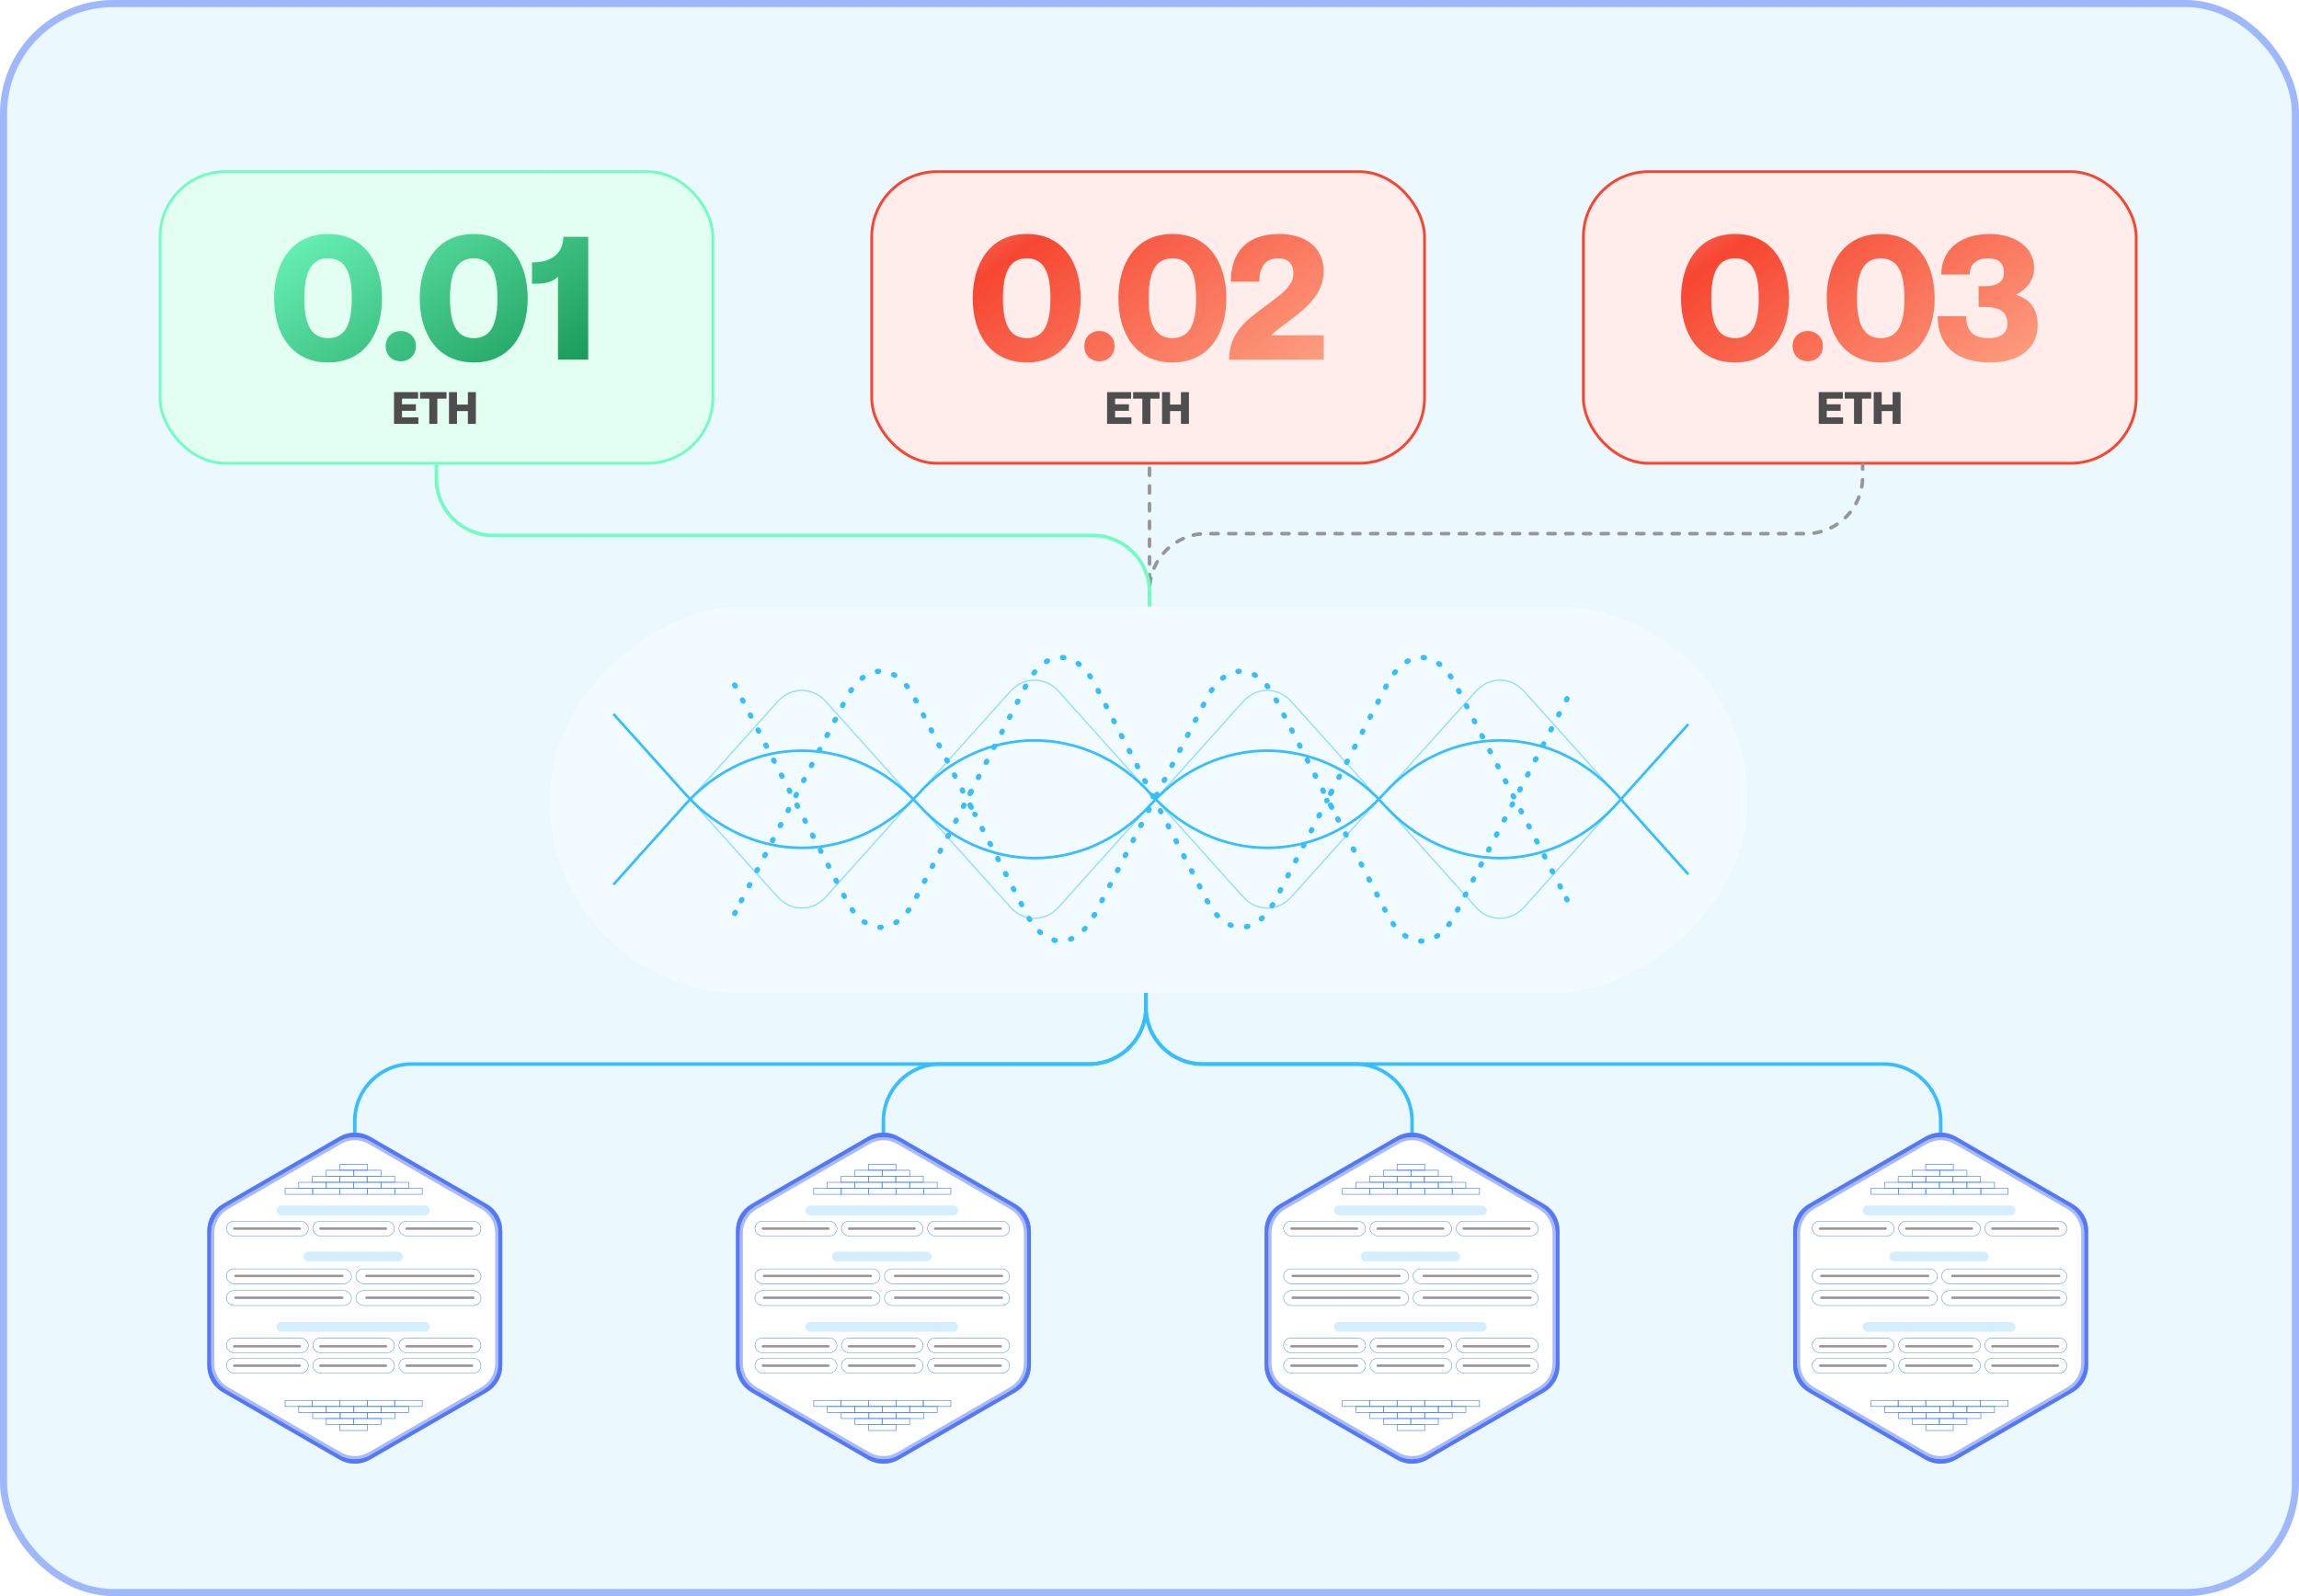 <svg width="648" height="450" viewBox="0 0 648 450" fill="none" xmlns="http://www.w3.org/2000/svg">
<rect width="648" height="450" rx="32" fill="white"/>
<rect width="648" height="450" rx="32" fill="#36BEFF" fill-opacity="0.1"/>
<rect x="45.105" y="48.392" width="155.821" height="82.217" rx="18.401" fill="white"/>
<rect x="45.105" y="48.392" width="155.821" height="82.217" rx="18.401" fill="#C7FFE7" fill-opacity="0.5"/>
<path d="M92.49 102.198C102.864 102.198 107.675 93.93 107.675 84.107C107.675 74.285 102.864 65.966 92.49 65.966C82.117 65.966 77.256 74.285 77.256 84.107C77.256 93.93 82.117 102.198 92.49 102.198ZM92.49 95.333C87.429 95.333 85.775 90.973 85.775 84.107C85.775 77.242 87.429 72.832 92.49 72.832C97.552 72.832 99.155 77.242 99.155 84.107C99.155 90.973 97.552 95.333 92.49 95.333ZM112.969 101.848C115.324 101.848 117.229 100.194 117.229 97.588C117.229 95.032 115.324 93.328 112.969 93.328C110.564 93.328 108.709 95.032 108.709 97.588C108.709 100.194 110.564 101.848 112.969 101.848ZM133.552 102.198C143.925 102.198 148.736 93.93 148.736 84.107C148.736 74.285 143.925 65.966 133.552 65.966C123.178 65.966 118.317 74.285 118.317 84.107C118.317 93.93 123.178 102.198 133.552 102.198ZM133.552 95.333C128.49 95.333 126.837 90.973 126.837 84.107C126.837 77.242 128.49 72.832 133.552 72.832C138.613 72.832 140.217 77.242 140.217 84.107C140.217 90.973 138.613 95.333 133.552 95.333ZM158.78 66.768C158.78 70.527 156.524 73.985 149.96 73.985V79.998C152.415 79.998 155.322 79.998 157.276 77.994V101.396H165.795V66.768H158.78Z" fill="url(#paint0_linear_910_9136)"/>
<path d="M113.312 113.985V112.394H117.848V110.552H111.057V119.51H117.923V117.668H113.312V115.826H117.221V113.985H113.312ZM121.004 119.51H123.259V112.394H125.852V110.552H118.398V112.394H121.004V119.51ZM126.553 110.552V119.51H128.808V115.902H131.877V119.51H134.132V110.552H131.877V114.06H128.808V110.552H126.553Z" fill="#4E4E4E"/>
<rect x="45.105" y="48.392" width="155.821" height="82.217" rx="18.401" stroke="#73FCC2" stroke-width="0.783"/>
<rect x="245.697" y="48.392" width="155.821" height="82.217" rx="18.401" fill="white"/>
<rect x="245.697" y="48.392" width="155.821" height="82.217" rx="18.401" fill="#F64631" fill-opacity="0.1"/>
<path d="M289.41 102.198C299.784 102.198 304.595 93.93 304.595 84.107C304.595 74.285 299.784 65.966 289.41 65.966C279.037 65.966 274.176 74.285 274.176 84.107C274.176 93.93 279.037 102.198 289.41 102.198ZM289.41 95.333C284.349 95.333 282.695 90.973 282.695 84.107C282.695 77.242 284.349 72.832 289.41 72.832C294.472 72.832 296.075 77.242 296.075 84.107C296.075 90.973 294.472 95.333 289.41 95.333ZM309.889 101.848C312.244 101.848 314.149 100.194 314.149 97.588C314.149 95.032 312.244 93.328 309.889 93.328C307.484 93.328 305.629 95.032 305.629 97.588C305.629 100.194 307.484 101.848 309.889 101.848ZM330.472 102.198C340.845 102.198 345.656 93.93 345.656 84.107C345.656 74.285 340.845 65.966 330.472 65.966C320.098 65.966 315.237 74.285 315.237 84.107C315.237 93.93 320.098 102.198 330.472 102.198ZM330.472 95.333C325.41 95.333 323.757 90.973 323.757 84.107C323.757 77.242 325.41 72.832 330.472 72.832C335.533 72.832 337.137 77.242 337.137 84.107C337.137 90.973 335.533 95.333 330.472 95.333ZM354.954 79.397C354.954 74.636 357.109 72.832 360.366 72.832C363.072 72.832 364.576 74.436 364.576 77.092C364.576 81.652 358.712 84.358 352.498 89.52C349.441 92.075 346.435 95.633 346.435 101.396H373.095V94.531H358.412V94.431C362.872 90.021 373.095 85.611 373.095 76.49C373.095 69.875 368.083 65.966 360.617 65.966C351.245 65.966 346.936 71.278 346.936 79.397H354.954Z" fill="url(#paint1_linear_910_9136)"/>
<path d="M314.296 113.985V112.394H318.831V110.552H312.041V119.51H318.906V117.668H314.296V115.826H318.205V113.985H314.296ZM321.987 119.51H324.242V112.394H326.836V110.552H319.381V112.394H321.987V119.51ZM327.536 110.552V119.51H329.791V115.902H332.861V119.51H335.116V110.552H332.861V114.06H329.791V110.552H327.536Z" fill="#4E4E4E"/>
<rect x="245.697" y="48.392" width="155.821" height="82.217" rx="18.401" stroke="#F64631" stroke-width="0.783"/>
<rect x="446.289" y="48.392" width="155.821" height="82.217" rx="18.401" fill="white"/>
<rect x="446.289" y="48.392" width="155.821" height="82.217" rx="18.401" fill="#F64631" fill-opacity="0.1"/>
<path d="M489.057 102.198C499.431 102.198 504.242 93.93 504.242 84.107C504.242 74.285 499.431 65.966 489.057 65.966C478.684 65.966 473.823 74.285 473.823 84.107C473.823 93.93 478.684 102.198 489.057 102.198ZM489.057 95.333C483.996 95.333 482.342 90.973 482.342 84.107C482.342 77.242 483.996 72.832 489.057 72.832C494.119 72.832 495.722 77.242 495.722 84.107C495.722 90.973 494.119 95.333 489.057 95.333ZM509.536 101.848C511.891 101.848 513.796 100.194 513.796 97.588C513.796 95.032 511.891 93.328 509.536 93.328C507.131 93.328 505.276 95.032 505.276 97.588C505.276 100.194 507.131 101.848 509.536 101.848ZM530.119 102.198C540.492 102.198 545.303 93.93 545.303 84.107C545.303 74.285 540.492 65.966 530.119 65.966C519.745 65.966 514.884 74.285 514.884 84.107C514.884 93.93 519.745 102.198 530.119 102.198ZM530.119 95.333C525.057 95.333 523.404 90.973 523.404 84.107C523.404 77.242 525.057 72.832 530.119 72.832C535.18 72.832 536.784 77.242 536.784 84.107C536.784 90.973 535.18 95.333 530.119 95.333ZM555.19 77.392C555.19 74.085 557.646 72.832 560.302 72.832C563.108 72.832 564.812 73.934 564.812 76.891C564.812 79.497 562.958 80.7 559.249 80.7H557.696V86.563H559.45C563.459 86.563 565.814 87.816 565.814 91.173C565.814 93.779 564.11 95.333 560.502 95.333C556.042 95.333 554.188 93.178 554.188 89.169H546.17C546.17 97.488 551.332 102.198 561.104 102.198C568.771 102.198 574.334 98.49 574.334 91.674C574.334 87.415 572.58 84.508 568.32 83.155V83.055C571.126 81.602 573.331 79.246 573.331 75.488C573.331 69.374 567.418 65.966 560.953 65.966C552.083 65.966 547.172 70.777 547.172 77.392H555.19Z" fill="url(#paint2_linear_910_9136)"/>
<path d="M514.888 113.985V112.394H519.423V110.552H512.633V119.51H519.498V117.668H514.888V115.826H518.797V113.985H514.888ZM522.579 119.51H524.834V112.394H527.428V110.552H519.973V112.394H522.579V119.51ZM528.128 110.552V119.51H530.383V115.902H533.453V119.51H535.708V110.552H533.453V114.06H530.383V110.552H528.128Z" fill="#4E4E4E"/>
<rect x="446.289" y="48.392" width="155.821" height="82.217" rx="18.401" stroke="#F64631" stroke-width="0.783"/>
<path d="M249 320V316C249 307.163 256.163 300 265 300H307C315.837 300 323 292.837 323 284V280" stroke="#36BEFF"/>
<path d="M398 320V316C398 307.163 390.837 300 382 300H339C330.163 300 323 292.837 323 284V280" stroke="#36BEFF"/>
<path d="M100 320V316C100 307.163 107.163 300 116 300H307C315.837 300 323 292.837 323 284V280" stroke="#36BEFF"/>
<path d="M547 320V316C547 307.163 539.837 300 531 300H339C330.163 300 323 292.837 323 284V280" stroke="#36BEFF"/>
<g opacity="0.5" filter="url(#filter0_d_910_9136)">
<rect x="154.942" y="280" width="109" height="337.642" rx="54.5" transform="rotate(-90 154.942 280)" fill="white" fill-opacity="0.66" shape-rendering="crispEdges"/>
</g>
<g clip-path="url(#clip0_910_9136)">
<path d="M273.583 227.276L273.414 226.949" stroke="#36BEFF" stroke-width="1.468" stroke-linecap="round" stroke-dasharray="0.37 4.4"/>
<path d="M271.388 223.041L257.886 196.987C252.528 186.649 243.837 186.649 238.479 196.987L222.778 227.276L208.26 255.282" stroke="#36BEFF" stroke-width="1.468" stroke-linecap="round" stroke-dasharray="0.37 4.4"/>
<path d="M207.247 257.238L207.078 257.564" stroke="#36BEFF" stroke-width="1.468" stroke-linecap="round" stroke-dasharray="0.37 4.4"/>
<path d="M375.195 227.276L375.026 226.949" stroke="#36BEFF" stroke-width="1.468" stroke-linecap="round" stroke-dasharray="0.37 4.4"/>
<path d="M373.015 223.07L359.495 196.987C354.136 186.649 345.446 186.649 340.088 196.987L324.387 227.276L308.687 257.565C303.329 267.903 294.638 267.903 289.28 257.565L274.754 229.544" stroke="#36BEFF" stroke-width="1.468" stroke-linecap="round" stroke-dasharray="0.37 4.4"/>
<path d="M273.752 227.603L273.583 227.276" stroke="#36BEFF" stroke-width="1.468" stroke-linecap="round" stroke-dasharray="0.37 4.4"/>
<path d="M441.698 196.987L441.529 197.314" stroke="#36BEFF" stroke-width="1.468" stroke-linecap="round" stroke-dasharray="0.37 4.4"/>
<path d="M439.503 201.222L426.001 227.276L410.301 257.565C404.943 267.903 396.252 267.903 390.894 257.565L376.379 229.559" stroke="#36BEFF" stroke-width="1.468" stroke-linecap="round" stroke-dasharray="0.37 4.4"/>
<path d="M375.362 227.603L375.193 227.276" stroke="#36BEFF" stroke-width="1.468" stroke-linecap="round" stroke-dasharray="0.37 4.4"/>
<path d="M375.193 223.396L375.362 223.074" stroke="#36BEFF" stroke-width="1.468" stroke-linecap="round" stroke-dasharray="0.37 4.4"/>
<path d="M377.388 219.161L390.89 193.108C396.248 182.769 404.939 182.769 410.297 193.108L425.997 223.396L440.512 251.402" stroke="#36BEFF" stroke-width="1.468" stroke-linecap="round" stroke-dasharray="0.37 4.4"/>
<path d="M441.529 253.362L441.698 253.685" stroke="#36BEFF" stroke-width="1.468" stroke-linecap="round" stroke-dasharray="0.37 4.4"/>
<path d="M273.583 223.397L273.752 223.074" stroke="#36BEFF" stroke-width="1.468" stroke-linecap="round" stroke-dasharray="0.37 4.4"/>
<path d="M275.763 219.191L289.283 193.108C294.641 182.77 303.332 182.77 308.69 193.108L324.39 223.397L340.091 253.686C345.449 264.024 354.14 264.024 359.498 253.686L374.024 225.665" stroke="#36BEFF" stroke-width="1.468" stroke-linecap="round" stroke-dasharray="0.37 4.4"/>
<path d="M375.026 223.724L375.195 223.397" stroke="#36BEFF" stroke-width="1.468" stroke-linecap="round" stroke-dasharray="0.37 4.4"/>
<path d="M207.078 193.112L207.247 193.435" stroke="#36BEFF" stroke-width="1.468" stroke-linecap="round" stroke-dasharray="0.37 4.4"/>
<path d="M209.273 197.347L222.775 223.4L238.476 253.689C243.834 264.027 252.525 264.027 257.883 253.689L272.398 225.683" stroke="#36BEFF" stroke-width="1.468" stroke-linecap="round" stroke-dasharray="0.37 4.4"/>
<path d="M273.414 223.724L273.583 223.397" stroke="#36BEFF" stroke-width="1.468" stroke-linecap="round" stroke-dasharray="0.37 4.4"/>
<path d="M258.792 226.784C240.679 206.596 211.308 206.596 193.195 226.784L172.925 249.377" stroke="#36BEFF" stroke-width="0.734"/>
<path d="M389.987 226.784C371.874 206.595 342.503 206.595 324.39 226.784C306.276 246.973 276.905 246.973 258.792 226.784" stroke="#36BEFF" stroke-width="0.734"/>
<path d="M475.855 204.192L455.585 226.784C437.472 246.973 408.101 246.973 389.987 226.784" stroke="#36BEFF" stroke-width="0.734"/>
<path d="M389.987 223.892C408.101 203.703 437.472 203.703 455.585 223.892L475.855 246.485" stroke="#36BEFF" stroke-width="0.734"/>
<path d="M258.792 223.892C276.905 203.703 306.276 203.703 324.39 223.892C342.503 244.081 371.874 244.081 389.987 223.892" stroke="#36BEFF" stroke-width="0.734"/>
<path d="M172.925 201.299L193.195 223.892C211.308 244.081 240.679 244.081 258.792 223.892" stroke="#36BEFF" stroke-width="0.734"/>
<g opacity="0.5">
<path d="M258.793 226.784L232.773 197.783C229.03 193.611 222.958 193.611 219.211 197.783L193.195 226.784L172.925 249.376" stroke="#36BEFF" stroke-width="0.367"/>
<path d="M389.988 226.784L363.969 197.784C360.225 193.611 354.153 193.611 350.406 197.784L324.387 226.784L298.371 255.781C294.627 259.954 288.555 259.954 284.808 255.781L258.789 226.781" stroke="#36BEFF" stroke-width="0.367"/>
<path d="M475.855 204.191L455.585 226.784L429.566 255.784C425.822 259.957 419.751 259.957 416.004 255.784L389.984 226.784" stroke="#36BEFF" stroke-width="0.367"/>
<path d="M389.987 223.892L416.006 194.891C419.75 190.718 425.822 190.718 429.569 194.891L455.588 223.892L475.858 246.484" stroke="#36BEFF" stroke-width="0.367"/>
<path d="M258.792 223.892L284.811 194.891C288.555 190.719 294.627 190.719 298.374 194.891L324.393 223.892L350.412 252.892C354.156 257.065 360.228 257.065 363.975 252.892L389.994 223.892" stroke="#36BEFF" stroke-width="0.367"/>
<path d="M172.925 201.3L193.195 223.892L219.211 252.889C222.955 257.062 229.026 257.062 232.773 252.889L258.793 223.888" stroke="#36BEFF" stroke-width="0.367"/>
</g>
</g>
<path d="M95.695 320.485C98.359 318.947 101.641 318.947 104.305 320.485L137.264 339.515C139.928 341.053 141.569 343.895 141.569 346.971V385.029C141.569 388.105 139.928 390.947 137.264 392.485L104.305 411.515C101.641 413.053 98.359 413.053 95.695 411.515L62.736 392.485C60.072 390.947 58.431 388.105 58.431 385.029V346.971C58.431 343.895 60.072 341.053 62.736 339.515L95.695 320.485Z" fill="#5578F8"/>
<path d="M104.09 320.858L137.049 339.887C139.58 341.348 141.139 344.049 141.139 346.971V385.029C141.139 387.951 139.58 390.652 137.049 392.113L104.09 411.142C101.559 412.603 98.441 412.603 95.91 411.142L62.951 392.113C60.42 390.652 58.861 387.951 58.861 385.029V346.971C58.861 344.049 60.42 341.348 62.951 339.887L95.91 320.858C98.441 319.397 101.559 319.397 104.09 320.858Z" stroke="#5578F8" stroke-opacity="0.5" stroke-width="0.861"/>
<path d="M95.694 321.765C98.358 320.227 101.64 320.227 104.304 321.765L136.155 340.154C138.819 341.692 140.46 344.535 140.46 347.611V384.389C140.46 387.465 138.819 390.307 136.155 391.845L104.304 410.234C101.64 411.772 98.358 411.772 95.694 410.234L63.843 391.845C61.18 390.307 59.539 387.465 59.539 384.389V347.611C59.539 344.535 61.18 341.692 63.843 340.154L95.694 321.765Z" fill="white"/>
<path d="M104.089 322.138L135.94 340.527C138.471 341.988 140.03 344.688 140.03 347.611V384.389C140.03 387.311 138.471 390.011 135.94 391.472L104.089 409.862C101.558 411.323 98.44 411.323 95.91 409.862L64.059 391.472C61.528 390.011 59.969 387.311 59.969 384.389V347.611C59.969 344.688 61.528 341.988 64.059 340.527L95.91 322.138C98.44 320.677 101.558 320.677 104.089 322.138Z" stroke="#5578F8" stroke-opacity="0.5" stroke-width="0.861"/>
<rect x="88.12" y="335.025" width="1.696" height="7.766" transform="rotate(90 88.12 335.025)" stroke="#4C84FF" stroke-width="0.179"/>
<rect x="91.958" y="333.329" width="1.696" height="7.766" transform="rotate(90 91.958 333.329)" stroke="#4C84FF" stroke-width="0.179"/>
<rect x="95.797" y="331.632" width="1.696" height="7.766" transform="rotate(90 95.797 331.632)" stroke="#4C84FF" stroke-width="0.179"/>
<rect x="99.725" y="329.937" width="1.696" height="7.766" transform="rotate(90 99.725 329.937)" stroke="#4C84FF" stroke-width="0.179"/>
<rect x="103.563" y="328.24" width="1.696" height="7.766" transform="rotate(90 103.563 328.24)" stroke="#4C84FF" stroke-width="0.179"/>
<rect x="103.563" y="335.025" width="1.696" height="7.766" transform="rotate(90 103.563 335.025)" stroke="#4C84FF" stroke-width="0.179"/>
<rect x="107.401" y="333.329" width="1.696" height="7.766" transform="rotate(90 107.401 333.329)" stroke="#4C84FF" stroke-width="0.179"/>
<rect x="111.241" y="331.632" width="1.696" height="7.766" transform="rotate(90 111.241 331.632)" stroke="#4C84FF" stroke-width="0.179"/>
<rect x="119.007" y="335.025" width="1.696" height="7.677" transform="rotate(90 119.007 335.025)" stroke="#4C84FF" stroke-width="0.179"/>
<rect x="95.797" y="335.025" width="1.696" height="7.677" transform="rotate(90 95.797 335.025)" stroke="#4C84FF" stroke-width="0.179"/>
<rect x="99.636" y="333.329" width="1.696" height="7.677" transform="rotate(90 99.636 333.329)" stroke="#4C84FF" stroke-width="0.179"/>
<rect x="103.475" y="331.632" width="1.696" height="7.677" transform="rotate(90 103.475 331.632)" stroke="#4C84FF" stroke-width="0.179"/>
<rect x="107.401" y="329.937" width="1.696" height="7.677" transform="rotate(90 107.401 329.937)" stroke="#4C84FF" stroke-width="0.179"/>
<rect x="111.331" y="335.025" width="1.696" height="7.766" transform="rotate(90 111.331 335.025)" stroke="#4C84FF" stroke-width="0.179"/>
<rect x="115.169" y="333.329" width="1.696" height="7.766" transform="rotate(90 115.169 333.329)" stroke="#4C84FF" stroke-width="0.179"/>
<rect x="111.241" y="396.531" width="1.696" height="7.766" transform="rotate(-90 111.241 396.531)" stroke="#4C84FF" stroke-width="0.179"/>
<rect x="107.403" y="398.228" width="1.696" height="7.766" transform="rotate(-90 107.403 398.228)" stroke="#4C84FF" stroke-width="0.179"/>
<rect x="103.564" y="399.924" width="1.696" height="7.766" transform="rotate(-90 103.564 399.924)" stroke="#4C84FF" stroke-width="0.179"/>
<rect x="99.637" y="401.62" width="1.696" height="7.766" transform="rotate(-90 99.637 401.62)" stroke="#4C84FF" stroke-width="0.179"/>
<rect x="95.796" y="403.316" width="1.696" height="7.766" transform="rotate(-90 95.796 403.316)" stroke="#4C84FF" stroke-width="0.179"/>
<rect x="95.796" y="396.531" width="1.696" height="7.766" transform="rotate(-90 95.796 396.531)" stroke="#4C84FF" stroke-width="0.179"/>
<rect x="91.96" y="398.228" width="1.696" height="7.766" transform="rotate(-90 91.96 398.228)" stroke="#4C84FF" stroke-width="0.179"/>
<rect x="88.12" y="399.924" width="1.696" height="7.766" transform="rotate(-90 88.12 399.924)" stroke="#4C84FF" stroke-width="0.179"/>
<rect x="80.355" y="396.531" width="1.696" height="7.677" transform="rotate(-90 80.355 396.531)" stroke="#4C84FF" stroke-width="0.179"/>
<rect x="103.564" y="396.531" width="1.696" height="7.677" transform="rotate(-90 103.564 396.531)" stroke="#4C84FF" stroke-width="0.179"/>
<rect x="99.726" y="398.228" width="1.696" height="7.677" transform="rotate(-90 99.726 398.228)" stroke="#4C84FF" stroke-width="0.179"/>
<rect x="95.887" y="399.924" width="1.696" height="7.677" transform="rotate(-90 95.887 399.924)" stroke="#4C84FF" stroke-width="0.179"/>
<rect x="91.96" y="401.62" width="1.696" height="7.677" transform="rotate(-90 91.96 401.62)" stroke="#4C84FF" stroke-width="0.179"/>
<rect x="88.03" y="396.531" width="1.696" height="7.766" transform="rotate(-90 88.03 396.531)" stroke="#4C84FF" stroke-width="0.179"/>
<rect x="84.192" y="398.228" width="1.696" height="7.766" transform="rotate(-90 84.192 398.228)" stroke="#4C84FF" stroke-width="0.179"/>
<rect x="112.446" y="344.263" width="23.121" height="4.196" rx="2.098" stroke="#0057DA" stroke-width="0.089"/>
<rect x="88.166" y="344.263" width="23.032" height="4.196" rx="2.098" stroke="#0057DA" stroke-width="0.089"/>
<rect x="77.992" y="339.888" width="43.093" height="2.736" rx="1.368" fill="#D4EDFF"/>
<rect x="77.992" y="372.721" width="43.093" height="2.736" rx="1.368" fill="#D4EDFF"/>
<rect x="85.518" y="352.885" width="28.045" height="2.736" rx="1.368" fill="#D4EDFF"/>
<rect x="63.795" y="344.263" width="23.121" height="4.196" rx="2.098" stroke="#0057DA" stroke-width="0.089"/>
<path d="M66.023 346.386H84.492" stroke="#949698" stroke-width="0.684" stroke-linecap="round"/>
<path d="M66.023 379.561H84.492" stroke="#949698" stroke-width="0.684" stroke-linecap="round"/>
<path d="M66.023 385.034H84.492" stroke="#949698" stroke-width="0.684" stroke-linecap="round"/>
<path d="M90.306 346.386H108.774" stroke="#949698" stroke-width="0.684" stroke-linecap="round"/>
<path d="M90.306 379.561H108.774" stroke="#949698" stroke-width="0.684" stroke-linecap="round"/>
<path d="M90.306 385.034H108.774" stroke="#949698" stroke-width="0.684" stroke-linecap="round"/>
<path d="M114.588 346.386H133.056" stroke="#949698" stroke-width="0.684" stroke-linecap="round"/>
<path d="M114.588 379.561H133.056" stroke="#949698" stroke-width="0.684" stroke-linecap="round"/>
<path d="M114.588 385.034H133.056" stroke="#949698" stroke-width="0.684" stroke-linecap="round"/>
<path d="M103.302 359.725L133.398 359.725" stroke="#949698" stroke-width="0.684" stroke-linecap="round"/>
<path d="M103.302 365.88L133.398 365.88" stroke="#949698" stroke-width="0.684" stroke-linecap="round"/>
<path d="M66.364 359.725L96.461 359.725" stroke="#949698" stroke-width="0.684" stroke-linecap="round"/>
<path d="M66.364 365.88L96.461 365.88" stroke="#949698" stroke-width="0.684" stroke-linecap="round"/>
<rect x="100.306" y="357.717" width="35.261" height="4.196" rx="2.098" stroke="#0057DA" stroke-width="0.089"/>
<rect x="63.795" y="357.717" width="35.261" height="4.196" rx="2.098" stroke="#0057DA" stroke-width="0.089"/>
<rect x="100.306" y="363.874" width="35.261" height="4.196" rx="2.098" stroke="#0057DA" stroke-width="0.089"/>
<rect x="63.795" y="363.874" width="35.261" height="4.196" rx="2.098" stroke="#0057DA" stroke-width="0.089"/>
<rect x="112.446" y="377.205" width="23.121" height="4.196" rx="2.098" stroke="#0057DA" stroke-width="0.089"/>
<rect x="88.166" y="377.205" width="23.032" height="4.196" rx="2.098" stroke="#0057DA" stroke-width="0.089"/>
<rect x="63.795" y="377.205" width="23.121" height="4.196" rx="2.098" stroke="#0057DA" stroke-width="0.089"/>
<rect x="112.446" y="382.918" width="23.121" height="4.196" rx="2.098" stroke="#0057DA" stroke-width="0.089"/>
<rect x="88.166" y="382.918" width="23.032" height="4.196" rx="2.098" stroke="#0057DA" stroke-width="0.089"/>
<rect x="63.795" y="382.918" width="23.121" height="4.196" rx="2.098" stroke="#0057DA" stroke-width="0.089"/>
<path d="M244.695 320.485C247.359 318.947 250.641 318.947 253.305 320.485L286.264 339.515C288.928 341.053 290.569 343.895 290.569 346.971V385.029C290.569 388.105 288.928 390.947 286.264 392.485L253.305 411.515C250.641 413.053 247.359 413.053 244.695 411.515L211.736 392.485C209.072 390.947 207.431 388.105 207.431 385.029V346.971C207.431 343.895 209.072 341.053 211.736 339.515L244.695 320.485Z" fill="#5578F8"/>
<path d="M253.09 320.858L286.049 339.887C288.58 341.348 290.139 344.049 290.139 346.971V385.029C290.139 387.951 288.58 390.652 286.049 392.113L253.09 411.142C250.559 412.603 247.441 412.603 244.91 411.142L211.951 392.113C209.42 390.652 207.861 387.951 207.861 385.029V346.971C207.861 344.049 209.42 341.348 211.951 339.887L244.91 320.858C247.441 319.397 250.559 319.397 253.09 320.858Z" stroke="#5578F8" stroke-opacity="0.5" stroke-width="0.861"/>
<path d="M244.694 321.765C247.358 320.227 250.64 320.227 253.304 321.765L285.155 340.154C287.819 341.692 289.46 344.535 289.46 347.611V384.389C289.46 387.465 287.819 390.307 285.155 391.845L253.304 410.234C250.64 411.772 247.358 411.772 244.694 410.234L212.844 391.845C210.18 390.307 208.539 387.465 208.539 384.389V347.611C208.539 344.535 210.18 341.692 212.844 340.154L244.694 321.765Z" fill="white"/>
<path d="M253.089 322.138L284.94 340.527C287.471 341.988 289.03 344.688 289.03 347.611V384.389C289.03 387.311 287.471 390.011 284.94 391.472L253.089 409.862C250.558 411.323 247.44 411.323 244.91 409.862L213.059 391.472C210.528 390.011 208.969 387.311 208.969 384.389V347.611C208.969 344.688 210.528 341.988 213.059 340.527L244.91 322.138C247.44 320.677 250.558 320.677 253.089 322.138Z" stroke="#5578F8" stroke-opacity="0.5" stroke-width="0.861"/>
<rect x="237.12" y="335.025" width="1.696" height="7.766" transform="rotate(90 237.12 335.025)" stroke="#4C84FF" stroke-width="0.179"/>
<rect x="240.958" y="333.329" width="1.696" height="7.766" transform="rotate(90 240.958 333.329)" stroke="#4C84FF" stroke-width="0.179"/>
<rect x="244.797" y="331.632" width="1.696" height="7.766" transform="rotate(90 244.797 331.632)" stroke="#4C84FF" stroke-width="0.179"/>
<rect x="248.725" y="329.937" width="1.696" height="7.766" transform="rotate(90 248.725 329.937)" stroke="#4C84FF" stroke-width="0.179"/>
<rect x="252.563" y="328.24" width="1.696" height="7.766" transform="rotate(90 252.563 328.24)" stroke="#4C84FF" stroke-width="0.179"/>
<rect x="252.563" y="335.025" width="1.696" height="7.766" transform="rotate(90 252.563 335.025)" stroke="#4C84FF" stroke-width="0.179"/>
<rect x="256.401" y="333.329" width="1.696" height="7.766" transform="rotate(90 256.401 333.329)" stroke="#4C84FF" stroke-width="0.179"/>
<rect x="260.241" y="331.632" width="1.696" height="7.766" transform="rotate(90 260.241 331.632)" stroke="#4C84FF" stroke-width="0.179"/>
<rect x="268.007" y="335.025" width="1.696" height="7.677" transform="rotate(90 268.007 335.025)" stroke="#4C84FF" stroke-width="0.179"/>
<rect x="244.797" y="335.025" width="1.696" height="7.677" transform="rotate(90 244.797 335.025)" stroke="#4C84FF" stroke-width="0.179"/>
<rect x="248.636" y="333.329" width="1.696" height="7.677" transform="rotate(90 248.636 333.329)" stroke="#4C84FF" stroke-width="0.179"/>
<rect x="252.475" y="331.632" width="1.696" height="7.677" transform="rotate(90 252.475 331.632)" stroke="#4C84FF" stroke-width="0.179"/>
<rect x="256.401" y="329.937" width="1.696" height="7.677" transform="rotate(90 256.401 329.937)" stroke="#4C84FF" stroke-width="0.179"/>
<rect x="260.331" y="335.025" width="1.696" height="7.766" transform="rotate(90 260.331 335.025)" stroke="#4C84FF" stroke-width="0.179"/>
<rect x="264.169" y="333.329" width="1.696" height="7.766" transform="rotate(90 264.169 333.329)" stroke="#4C84FF" stroke-width="0.179"/>
<rect x="260.241" y="396.531" width="1.696" height="7.766" transform="rotate(-90 260.241 396.531)" stroke="#4C84FF" stroke-width="0.179"/>
<rect x="256.403" y="398.228" width="1.696" height="7.766" transform="rotate(-90 256.403 398.228)" stroke="#4C84FF" stroke-width="0.179"/>
<rect x="252.564" y="399.924" width="1.696" height="7.766" transform="rotate(-90 252.564 399.924)" stroke="#4C84FF" stroke-width="0.179"/>
<rect x="248.637" y="401.62" width="1.696" height="7.766" transform="rotate(-90 248.637 401.62)" stroke="#4C84FF" stroke-width="0.179"/>
<rect x="244.796" y="403.316" width="1.696" height="7.766" transform="rotate(-90 244.796 403.316)" stroke="#4C84FF" stroke-width="0.179"/>
<rect x="244.796" y="396.531" width="1.696" height="7.766" transform="rotate(-90 244.796 396.531)" stroke="#4C84FF" stroke-width="0.179"/>
<rect x="240.96" y="398.228" width="1.696" height="7.766" transform="rotate(-90 240.96 398.228)" stroke="#4C84FF" stroke-width="0.179"/>
<rect x="237.12" y="399.924" width="1.696" height="7.766" transform="rotate(-90 237.12 399.924)" stroke="#4C84FF" stroke-width="0.179"/>
<rect x="229.354" y="396.531" width="1.696" height="7.677" transform="rotate(-90 229.354 396.531)" stroke="#4C84FF" stroke-width="0.179"/>
<rect x="252.564" y="396.531" width="1.696" height="7.677" transform="rotate(-90 252.564 396.531)" stroke="#4C84FF" stroke-width="0.179"/>
<rect x="248.726" y="398.228" width="1.696" height="7.677" transform="rotate(-90 248.726 398.228)" stroke="#4C84FF" stroke-width="0.179"/>
<rect x="244.887" y="399.924" width="1.696" height="7.677" transform="rotate(-90 244.887 399.924)" stroke="#4C84FF" stroke-width="0.179"/>
<rect x="240.96" y="401.62" width="1.696" height="7.677" transform="rotate(-90 240.96 401.62)" stroke="#4C84FF" stroke-width="0.179"/>
<rect x="237.03" y="396.531" width="1.696" height="7.766" transform="rotate(-90 237.03 396.531)" stroke="#4C84FF" stroke-width="0.179"/>
<rect x="233.192" y="398.228" width="1.696" height="7.766" transform="rotate(-90 233.192 398.228)" stroke="#4C84FF" stroke-width="0.179"/>
<rect x="261.446" y="344.263" width="23.121" height="4.196" rx="2.098" stroke="#0057DA" stroke-width="0.089"/>
<rect x="237.166" y="344.263" width="23.032" height="4.196" rx="2.098" stroke="#0057DA" stroke-width="0.089"/>
<rect x="226.992" y="339.888" width="43.093" height="2.736" rx="1.368" fill="#D4EDFF"/>
<rect x="226.992" y="372.721" width="43.093" height="2.736" rx="1.368" fill="#D4EDFF"/>
<rect x="234.518" y="352.885" width="28.045" height="2.736" rx="1.368" fill="#D4EDFF"/>
<rect x="212.795" y="344.263" width="23.121" height="4.196" rx="2.098" stroke="#0057DA" stroke-width="0.089"/>
<path d="M215.023 346.386H233.492" stroke="#949698" stroke-width="0.684" stroke-linecap="round"/>
<path d="M215.023 379.561H233.492" stroke="#949698" stroke-width="0.684" stroke-linecap="round"/>
<path d="M215.023 385.034H233.492" stroke="#949698" stroke-width="0.684" stroke-linecap="round"/>
<path d="M239.306 346.386H257.774" stroke="#949698" stroke-width="0.684" stroke-linecap="round"/>
<path d="M239.306 379.561H257.774" stroke="#949698" stroke-width="0.684" stroke-linecap="round"/>
<path d="M239.306 385.034H257.774" stroke="#949698" stroke-width="0.684" stroke-linecap="round"/>
<path d="M263.588 346.386H282.056" stroke="#949698" stroke-width="0.684" stroke-linecap="round"/>
<path d="M263.588 379.561H282.056" stroke="#949698" stroke-width="0.684" stroke-linecap="round"/>
<path d="M263.588 385.034H282.056" stroke="#949698" stroke-width="0.684" stroke-linecap="round"/>
<path d="M252.302 359.725L282.398 359.725" stroke="#949698" stroke-width="0.684" stroke-linecap="round"/>
<path d="M252.302 365.88L282.398 365.88" stroke="#949698" stroke-width="0.684" stroke-linecap="round"/>
<path d="M215.364 359.725L245.461 359.725" stroke="#949698" stroke-width="0.684" stroke-linecap="round"/>
<path d="M215.364 365.88L245.461 365.88" stroke="#949698" stroke-width="0.684" stroke-linecap="round"/>
<rect x="249.306" y="357.717" width="35.261" height="4.196" rx="2.098" stroke="#0057DA" stroke-width="0.089"/>
<rect x="212.795" y="357.717" width="35.261" height="4.196" rx="2.098" stroke="#0057DA" stroke-width="0.089"/>
<rect x="249.306" y="363.874" width="35.261" height="4.196" rx="2.098" stroke="#0057DA" stroke-width="0.089"/>
<rect x="212.795" y="363.874" width="35.261" height="4.196" rx="2.098" stroke="#0057DA" stroke-width="0.089"/>
<rect x="261.446" y="377.205" width="23.121" height="4.196" rx="2.098" stroke="#0057DA" stroke-width="0.089"/>
<rect x="237.166" y="377.205" width="23.032" height="4.196" rx="2.098" stroke="#0057DA" stroke-width="0.089"/>
<rect x="212.795" y="377.205" width="23.121" height="4.196" rx="2.098" stroke="#0057DA" stroke-width="0.089"/>
<rect x="261.446" y="382.918" width="23.121" height="4.196" rx="2.098" stroke="#0057DA" stroke-width="0.089"/>
<rect x="237.166" y="382.918" width="23.032" height="4.196" rx="2.098" stroke="#0057DA" stroke-width="0.089"/>
<rect x="212.795" y="382.918" width="23.121" height="4.196" rx="2.098" stroke="#0057DA" stroke-width="0.089"/>
<path d="M393.695 320.485C396.359 318.947 399.641 318.947 402.305 320.485L435.264 339.515C437.928 341.053 439.569 343.895 439.569 346.971V385.029C439.569 388.105 437.928 390.947 435.264 392.485L402.305 411.515C399.641 413.053 396.359 413.053 393.695 411.515L360.736 392.485C358.072 390.947 356.431 388.105 356.431 385.029V346.971C356.431 343.895 358.072 341.053 360.736 339.515L393.695 320.485Z" fill="#5578F8"/>
<path d="M402.09 320.858L435.049 339.887C437.58 341.348 439.139 344.049 439.139 346.971V385.029C439.139 387.951 437.58 390.652 435.049 392.113L402.09 411.142C399.559 412.603 396.441 412.603 393.91 411.142L360.951 392.113C358.42 390.652 356.861 387.951 356.861 385.029V346.971C356.861 344.049 358.42 341.348 360.951 339.887L393.91 320.858C396.441 319.397 399.559 319.397 402.09 320.858Z" stroke="#5578F8" stroke-opacity="0.5" stroke-width="0.861"/>
<path d="M393.694 321.765C396.358 320.227 399.64 320.227 402.304 321.765L434.155 340.154C436.819 341.692 438.46 344.535 438.46 347.611V384.389C438.46 387.465 436.819 390.307 434.155 391.845L402.304 410.234C399.64 411.772 396.358 411.772 393.694 410.234L361.844 391.845C359.18 390.307 357.539 387.465 357.539 384.389V347.611C357.539 344.535 359.18 341.692 361.844 340.154L393.694 321.765Z" fill="white"/>
<path d="M402.089 322.138L433.94 340.527C436.471 341.988 438.03 344.688 438.03 347.611V384.389C438.03 387.311 436.471 390.011 433.94 391.472L402.089 409.862C399.558 411.323 396.44 411.323 393.91 409.862L362.059 391.472C359.528 390.011 357.969 387.311 357.969 384.389V347.611C357.969 344.688 359.528 341.988 362.059 340.527L393.91 322.138C396.44 320.677 399.558 320.677 402.089 322.138Z" stroke="#5578F8" stroke-opacity="0.5" stroke-width="0.861"/>
<rect x="386.12" y="335.025" width="1.696" height="7.766" transform="rotate(90 386.12 335.025)" stroke="#4C84FF" stroke-width="0.179"/>
<rect x="389.958" y="333.329" width="1.696" height="7.766" transform="rotate(90 389.958 333.329)" stroke="#4C84FF" stroke-width="0.179"/>
<rect x="393.797" y="331.632" width="1.696" height="7.766" transform="rotate(90 393.797 331.632)" stroke="#4C84FF" stroke-width="0.179"/>
<rect x="397.725" y="329.937" width="1.696" height="7.766" transform="rotate(90 397.725 329.937)" stroke="#4C84FF" stroke-width="0.179"/>
<rect x="401.563" y="328.24" width="1.696" height="7.766" transform="rotate(90 401.563 328.24)" stroke="#4C84FF" stroke-width="0.179"/>
<rect x="401.563" y="335.025" width="1.696" height="7.766" transform="rotate(90 401.563 335.025)" stroke="#4C84FF" stroke-width="0.179"/>
<rect x="405.401" y="333.329" width="1.696" height="7.766" transform="rotate(90 405.401 333.329)" stroke="#4C84FF" stroke-width="0.179"/>
<rect x="409.241" y="331.632" width="1.696" height="7.766" transform="rotate(90 409.241 331.632)" stroke="#4C84FF" stroke-width="0.179"/>
<rect x="417.007" y="335.025" width="1.696" height="7.677" transform="rotate(90 417.007 335.025)" stroke="#4C84FF" stroke-width="0.179"/>
<rect x="393.797" y="335.025" width="1.696" height="7.677" transform="rotate(90 393.797 335.025)" stroke="#4C84FF" stroke-width="0.179"/>
<rect x="397.636" y="333.329" width="1.696" height="7.677" transform="rotate(90 397.636 333.329)" stroke="#4C84FF" stroke-width="0.179"/>
<rect x="401.475" y="331.632" width="1.696" height="7.677" transform="rotate(90 401.475 331.632)" stroke="#4C84FF" stroke-width="0.179"/>
<rect x="405.401" y="329.937" width="1.696" height="7.677" transform="rotate(90 405.401 329.937)" stroke="#4C84FF" stroke-width="0.179"/>
<rect x="409.331" y="335.025" width="1.696" height="7.766" transform="rotate(90 409.331 335.025)" stroke="#4C84FF" stroke-width="0.179"/>
<rect x="413.169" y="333.329" width="1.696" height="7.766" transform="rotate(90 413.169 333.329)" stroke="#4C84FF" stroke-width="0.179"/>
<rect x="409.241" y="396.531" width="1.696" height="7.766" transform="rotate(-90 409.241 396.531)" stroke="#4C84FF" stroke-width="0.179"/>
<rect x="405.403" y="398.228" width="1.696" height="7.766" transform="rotate(-90 405.403 398.228)" stroke="#4C84FF" stroke-width="0.179"/>
<rect x="401.564" y="399.924" width="1.696" height="7.766" transform="rotate(-90 401.564 399.924)" stroke="#4C84FF" stroke-width="0.179"/>
<rect x="397.637" y="401.62" width="1.696" height="7.766" transform="rotate(-90 397.637 401.62)" stroke="#4C84FF" stroke-width="0.179"/>
<rect x="393.796" y="403.316" width="1.696" height="7.766" transform="rotate(-90 393.796 403.316)" stroke="#4C84FF" stroke-width="0.179"/>
<rect x="393.796" y="396.531" width="1.696" height="7.766" transform="rotate(-90 393.796 396.531)" stroke="#4C84FF" stroke-width="0.179"/>
<rect x="389.96" y="398.228" width="1.696" height="7.766" transform="rotate(-90 389.96 398.228)" stroke="#4C84FF" stroke-width="0.179"/>
<rect x="386.12" y="399.924" width="1.696" height="7.766" transform="rotate(-90 386.12 399.924)" stroke="#4C84FF" stroke-width="0.179"/>
<rect x="378.354" y="396.531" width="1.696" height="7.677" transform="rotate(-90 378.354 396.531)" stroke="#4C84FF" stroke-width="0.179"/>
<rect x="401.564" y="396.531" width="1.696" height="7.677" transform="rotate(-90 401.564 396.531)" stroke="#4C84FF" stroke-width="0.179"/>
<rect x="397.726" y="398.228" width="1.696" height="7.677" transform="rotate(-90 397.726 398.228)" stroke="#4C84FF" stroke-width="0.179"/>
<rect x="393.887" y="399.924" width="1.696" height="7.677" transform="rotate(-90 393.887 399.924)" stroke="#4C84FF" stroke-width="0.179"/>
<rect x="389.96" y="401.62" width="1.696" height="7.677" transform="rotate(-90 389.96 401.62)" stroke="#4C84FF" stroke-width="0.179"/>
<rect x="386.03" y="396.531" width="1.696" height="7.766" transform="rotate(-90 386.03 396.531)" stroke="#4C84FF" stroke-width="0.179"/>
<rect x="382.192" y="398.228" width="1.696" height="7.766" transform="rotate(-90 382.192 398.228)" stroke="#4C84FF" stroke-width="0.179"/>
<rect x="410.446" y="344.263" width="23.121" height="4.196" rx="2.098" stroke="#0057DA" stroke-width="0.089"/>
<rect x="386.166" y="344.263" width="23.032" height="4.196" rx="2.098" stroke="#0057DA" stroke-width="0.089"/>
<rect x="375.992" y="339.888" width="43.093" height="2.736" rx="1.368" fill="#D4EDFF"/>
<rect x="375.992" y="372.721" width="43.093" height="2.736" rx="1.368" fill="#D4EDFF"/>
<rect x="383.518" y="352.885" width="28.045" height="2.736" rx="1.368" fill="#D4EDFF"/>
<rect x="361.795" y="344.263" width="23.121" height="4.196" rx="2.098" stroke="#0057DA" stroke-width="0.089"/>
<path d="M364.023 346.386H382.492" stroke="#949698" stroke-width="0.684" stroke-linecap="round"/>
<path d="M364.023 379.561H382.492" stroke="#949698" stroke-width="0.684" stroke-linecap="round"/>
<path d="M364.023 385.034H382.492" stroke="#949698" stroke-width="0.684" stroke-linecap="round"/>
<path d="M388.306 346.386H406.774" stroke="#949698" stroke-width="0.684" stroke-linecap="round"/>
<path d="M388.306 379.561H406.774" stroke="#949698" stroke-width="0.684" stroke-linecap="round"/>
<path d="M388.306 385.034H406.774" stroke="#949698" stroke-width="0.684" stroke-linecap="round"/>
<path d="M412.588 346.386H431.056" stroke="#949698" stroke-width="0.684" stroke-linecap="round"/>
<path d="M412.588 379.561H431.056" stroke="#949698" stroke-width="0.684" stroke-linecap="round"/>
<path d="M412.588 385.034H431.056" stroke="#949698" stroke-width="0.684" stroke-linecap="round"/>
<path d="M401.302 359.725L431.398 359.725" stroke="#949698" stroke-width="0.684" stroke-linecap="round"/>
<path d="M401.302 365.88L431.398 365.88" stroke="#949698" stroke-width="0.684" stroke-linecap="round"/>
<path d="M364.364 359.725L394.461 359.725" stroke="#949698" stroke-width="0.684" stroke-linecap="round"/>
<path d="M364.364 365.88L394.461 365.88" stroke="#949698" stroke-width="0.684" stroke-linecap="round"/>
<rect x="398.306" y="357.717" width="35.261" height="4.196" rx="2.098" stroke="#0057DA" stroke-width="0.089"/>
<rect x="361.795" y="357.717" width="35.261" height="4.196" rx="2.098" stroke="#0057DA" stroke-width="0.089"/>
<rect x="398.306" y="363.874" width="35.261" height="4.196" rx="2.098" stroke="#0057DA" stroke-width="0.089"/>
<rect x="361.795" y="363.874" width="35.261" height="4.196" rx="2.098" stroke="#0057DA" stroke-width="0.089"/>
<rect x="410.446" y="377.205" width="23.121" height="4.196" rx="2.098" stroke="#0057DA" stroke-width="0.089"/>
<rect x="386.166" y="377.205" width="23.032" height="4.196" rx="2.098" stroke="#0057DA" stroke-width="0.089"/>
<rect x="361.795" y="377.205" width="23.121" height="4.196" rx="2.098" stroke="#0057DA" stroke-width="0.089"/>
<rect x="410.446" y="382.918" width="23.121" height="4.196" rx="2.098" stroke="#0057DA" stroke-width="0.089"/>
<rect x="386.166" y="382.918" width="23.032" height="4.196" rx="2.098" stroke="#0057DA" stroke-width="0.089"/>
<rect x="361.795" y="382.918" width="23.121" height="4.196" rx="2.098" stroke="#0057DA" stroke-width="0.089"/>
<path d="M542.695 320.485C545.359 318.947 548.641 318.947 551.305 320.485L584.264 339.515C586.928 341.053 588.569 343.895 588.569 346.971V385.029C588.569 388.105 586.928 390.947 584.264 392.485L551.305 411.515C548.641 413.053 545.359 413.053 542.695 411.515L509.736 392.485C507.072 390.947 505.431 388.105 505.431 385.029V346.971C505.431 343.895 507.072 341.053 509.736 339.515L542.695 320.485Z" fill="#5578F8"/>
<path d="M551.09 320.858L584.049 339.887C586.58 341.348 588.139 344.049 588.139 346.971V385.029C588.139 387.951 586.58 390.652 584.049 392.113L551.09 411.142C548.559 412.603 545.441 412.603 542.91 411.142L509.951 392.113C507.42 390.652 505.861 387.951 505.861 385.029V346.971C505.861 344.049 507.42 341.348 509.951 339.887L542.91 320.858C545.441 319.397 548.559 319.397 551.09 320.858Z" stroke="#5578F8" stroke-opacity="0.5" stroke-width="0.861"/>
<path d="M542.694 321.765C545.358 320.227 548.64 320.227 551.304 321.765L583.155 340.154C585.819 341.692 587.46 344.535 587.46 347.611V384.389C587.46 387.465 585.819 390.307 583.155 391.845L551.304 410.234C548.64 411.772 545.358 411.772 542.694 410.234L510.844 391.845C508.18 390.307 506.539 387.465 506.539 384.389V347.611C506.539 344.535 508.18 341.692 510.844 340.154L542.694 321.765Z" fill="white"/>
<path d="M551.089 322.138L582.94 340.527C585.471 341.988 587.03 344.688 587.03 347.611V384.389C587.03 387.311 585.471 390.011 582.94 391.472L551.089 409.862C548.558 411.323 545.44 411.323 542.91 409.862L511.059 391.472C508.528 390.011 506.969 387.311 506.969 384.389V347.611C506.969 344.688 508.528 341.988 511.059 340.527L542.91 322.138C545.44 320.677 548.558 320.677 551.089 322.138Z" stroke="#5578F8" stroke-opacity="0.5" stroke-width="0.861"/>
<rect x="535.12" y="335.025" width="1.696" height="7.766" transform="rotate(90 535.12 335.025)" stroke="#4C84FF" stroke-width="0.179"/>
<rect x="538.958" y="333.329" width="1.696" height="7.766" transform="rotate(90 538.958 333.329)" stroke="#4C84FF" stroke-width="0.179"/>
<rect x="542.797" y="331.632" width="1.696" height="7.766" transform="rotate(90 542.797 331.632)" stroke="#4C84FF" stroke-width="0.179"/>
<rect x="546.725" y="329.937" width="1.696" height="7.766" transform="rotate(90 546.725 329.937)" stroke="#4C84FF" stroke-width="0.179"/>
<rect x="550.563" y="328.24" width="1.696" height="7.766" transform="rotate(90 550.563 328.24)" stroke="#4C84FF" stroke-width="0.179"/>
<rect x="550.563" y="335.025" width="1.696" height="7.766" transform="rotate(90 550.563 335.025)" stroke="#4C84FF" stroke-width="0.179"/>
<rect x="554.401" y="333.329" width="1.696" height="7.766" transform="rotate(90 554.401 333.329)" stroke="#4C84FF" stroke-width="0.179"/>
<rect x="558.241" y="331.632" width="1.696" height="7.766" transform="rotate(90 558.241 331.632)" stroke="#4C84FF" stroke-width="0.179"/>
<rect x="566.007" y="335.025" width="1.696" height="7.677" transform="rotate(90 566.007 335.025)" stroke="#4C84FF" stroke-width="0.179"/>
<rect x="542.797" y="335.025" width="1.696" height="7.677" transform="rotate(90 542.797 335.025)" stroke="#4C84FF" stroke-width="0.179"/>
<rect x="546.636" y="333.329" width="1.696" height="7.677" transform="rotate(90 546.636 333.329)" stroke="#4C84FF" stroke-width="0.179"/>
<rect x="550.475" y="331.632" width="1.696" height="7.677" transform="rotate(90 550.475 331.632)" stroke="#4C84FF" stroke-width="0.179"/>
<rect x="554.401" y="329.937" width="1.696" height="7.677" transform="rotate(90 554.401 329.937)" stroke="#4C84FF" stroke-width="0.179"/>
<rect x="558.331" y="335.025" width="1.696" height="7.766" transform="rotate(90 558.331 335.025)" stroke="#4C84FF" stroke-width="0.179"/>
<rect x="562.169" y="333.329" width="1.696" height="7.766" transform="rotate(90 562.169 333.329)" stroke="#4C84FF" stroke-width="0.179"/>
<rect x="558.241" y="396.531" width="1.696" height="7.766" transform="rotate(-90 558.241 396.531)" stroke="#4C84FF" stroke-width="0.179"/>
<rect x="554.403" y="398.228" width="1.696" height="7.766" transform="rotate(-90 554.403 398.228)" stroke="#4C84FF" stroke-width="0.179"/>
<rect x="550.564" y="399.924" width="1.696" height="7.766" transform="rotate(-90 550.564 399.924)" stroke="#4C84FF" stroke-width="0.179"/>
<rect x="546.637" y="401.62" width="1.696" height="7.766" transform="rotate(-90 546.637 401.62)" stroke="#4C84FF" stroke-width="0.179"/>
<rect x="542.796" y="403.316" width="1.696" height="7.766" transform="rotate(-90 542.796 403.316)" stroke="#4C84FF" stroke-width="0.179"/>
<rect x="542.796" y="396.531" width="1.696" height="7.766" transform="rotate(-90 542.796 396.531)" stroke="#4C84FF" stroke-width="0.179"/>
<rect x="538.96" y="398.228" width="1.696" height="7.766" transform="rotate(-90 538.96 398.228)" stroke="#4C84FF" stroke-width="0.179"/>
<rect x="535.12" y="399.924" width="1.696" height="7.766" transform="rotate(-90 535.12 399.924)" stroke="#4C84FF" stroke-width="0.179"/>
<rect x="527.354" y="396.531" width="1.696" height="7.677" transform="rotate(-90 527.354 396.531)" stroke="#4C84FF" stroke-width="0.179"/>
<rect x="550.564" y="396.531" width="1.696" height="7.677" transform="rotate(-90 550.564 396.531)" stroke="#4C84FF" stroke-width="0.179"/>
<rect x="546.726" y="398.228" width="1.696" height="7.677" transform="rotate(-90 546.726 398.228)" stroke="#4C84FF" stroke-width="0.179"/>
<rect x="542.887" y="399.924" width="1.696" height="7.677" transform="rotate(-90 542.887 399.924)" stroke="#4C84FF" stroke-width="0.179"/>
<rect x="538.96" y="401.62" width="1.696" height="7.677" transform="rotate(-90 538.96 401.62)" stroke="#4C84FF" stroke-width="0.179"/>
<rect x="535.03" y="396.531" width="1.696" height="7.766" transform="rotate(-90 535.03 396.531)" stroke="#4C84FF" stroke-width="0.179"/>
<rect x="531.192" y="398.228" width="1.696" height="7.766" transform="rotate(-90 531.192 398.228)" stroke="#4C84FF" stroke-width="0.179"/>
<rect x="559.446" y="344.263" width="23.121" height="4.196" rx="2.098" stroke="#0057DA" stroke-width="0.089"/>
<rect x="535.166" y="344.263" width="23.032" height="4.196" rx="2.098" stroke="#0057DA" stroke-width="0.089"/>
<rect x="524.992" y="339.888" width="43.093" height="2.736" rx="1.368" fill="#D4EDFF"/>
<rect x="524.992" y="372.721" width="43.093" height="2.736" rx="1.368" fill="#D4EDFF"/>
<rect x="532.518" y="352.885" width="28.045" height="2.736" rx="1.368" fill="#D4EDFF"/>
<rect x="510.795" y="344.263" width="23.121" height="4.196" rx="2.098" stroke="#0057DA" stroke-width="0.089"/>
<path d="M513.023 346.386H531.492" stroke="#949698" stroke-width="0.684" stroke-linecap="round"/>
<path d="M513.023 379.561H531.492" stroke="#949698" stroke-width="0.684" stroke-linecap="round"/>
<path d="M513.023 385.034H531.492" stroke="#949698" stroke-width="0.684" stroke-linecap="round"/>
<path d="M537.306 346.386H555.774" stroke="#949698" stroke-width="0.684" stroke-linecap="round"/>
<path d="M537.306 379.561H555.774" stroke="#949698" stroke-width="0.684" stroke-linecap="round"/>
<path d="M537.306 385.034H555.774" stroke="#949698" stroke-width="0.684" stroke-linecap="round"/>
<path d="M561.588 346.386H580.056" stroke="#949698" stroke-width="0.684" stroke-linecap="round"/>
<path d="M561.588 379.561H580.056" stroke="#949698" stroke-width="0.684" stroke-linecap="round"/>
<path d="M561.588 385.034H580.056" stroke="#949698" stroke-width="0.684" stroke-linecap="round"/>
<path d="M550.302 359.725L580.398 359.725" stroke="#949698" stroke-width="0.684" stroke-linecap="round"/>
<path d="M550.302 365.88L580.398 365.88" stroke="#949698" stroke-width="0.684" stroke-linecap="round"/>
<path d="M513.364 359.725L543.461 359.725" stroke="#949698" stroke-width="0.684" stroke-linecap="round"/>
<path d="M513.364 365.88L543.461 365.88" stroke="#949698" stroke-width="0.684" stroke-linecap="round"/>
<rect x="547.306" y="357.717" width="35.261" height="4.196" rx="2.098" stroke="#0057DA" stroke-width="0.089"/>
<rect x="510.795" y="357.717" width="35.261" height="4.196" rx="2.098" stroke="#0057DA" stroke-width="0.089"/>
<rect x="547.306" y="363.874" width="35.261" height="4.196" rx="2.098" stroke="#0057DA" stroke-width="0.089"/>
<rect x="510.795" y="363.874" width="35.261" height="4.196" rx="2.098" stroke="#0057DA" stroke-width="0.089"/>
<rect x="559.446" y="377.205" width="23.121" height="4.196" rx="2.098" stroke="#0057DA" stroke-width="0.089"/>
<rect x="535.166" y="377.205" width="23.032" height="4.196" rx="2.098" stroke="#0057DA" stroke-width="0.089"/>
<rect x="510.795" y="377.205" width="23.121" height="4.196" rx="2.098" stroke="#0057DA" stroke-width="0.089"/>
<rect x="559.446" y="382.918" width="23.121" height="4.196" rx="2.098" stroke="#0057DA" stroke-width="0.089"/>
<rect x="535.166" y="382.918" width="23.032" height="4.196" rx="2.098" stroke="#0057DA" stroke-width="0.089"/>
<rect x="510.795" y="382.918" width="23.121" height="4.196" rx="2.098" stroke="#0057DA" stroke-width="0.089"/>
<path d="M324 132L324 170" stroke="#949698" stroke-linecap="round" stroke-dasharray="2 3"/>
<path d="M324 170V166.454C324 157.617 331.163 150.454 340 150.454H509C517.837 150.454 525 143.29 525 134.454V131" stroke="#949698" stroke-linecap="round" stroke-dasharray="2 3"/>
<path d="M324 171V166.952C324 158.116 316.837 150.952 308 150.952H139C130.163 150.952 123 143.789 123 134.952V131" stroke="#73FCC2"/>
<rect x="1" y="1" width="646" height="448" rx="31" stroke="#5578F8" stroke-opacity="0.5" stroke-width="2"/>
<defs>
<filter id="filter0_d_910_9136" x="139.942" y="156" width="367.642" height="139" filterUnits="userSpaceOnUse" color-interpolation-filters="sRGB">
<feFlood flood-opacity="0" result="BackgroundImageFix"/>
<feColorMatrix in="SourceAlpha" type="matrix" values="0 0 0 0 0 0 0 0 0 0 0 0 0 0 0 0 0 0 127 0" result="hardAlpha"/>
<feOffset/>
<feGaussianBlur stdDeviation="7.5"/>
<feComposite in2="hardAlpha" operator="out"/>
<feColorMatrix type="matrix" values="0 0 0 0 0.198 0 0 0 0 0.388 0 0 0 0 0.65 0 0 0 0.5 0"/>
<feBlend mode="normal" in2="BackgroundImageFix" result="effect1_dropShadow_910_9136"/>
<feBlend mode="normal" in="SourceGraphic" in2="effect1_dropShadow_910_9136" result="shape"/>
</filter>
<linearGradient id="paint0_linear_910_9136" x1="44.438" y1="29.095" x2="140.826" y2="172.388" gradientUnits="userSpaceOnUse">
<stop offset="0.242" stop-color="#73FCC2"/>
<stop offset="0.888" stop-color="#007E3A"/>
</linearGradient>
<linearGradient id="paint1_linear_910_9136" x1="260.579" y1="47.248" x2="356.027" y2="183.742" gradientUnits="userSpaceOnUse">
<stop stop-color="#FC9E9E"/>
<stop offset="0.208" stop-color="#F74631"/>
<stop offset="0.857" stop-color="#FFC5A4"/>
</linearGradient>
<linearGradient id="paint2_linear_910_9136" x1="460.268" y1="47.248" x2="555.393" y2="184.613" gradientUnits="userSpaceOnUse">
<stop stop-color="#FC9E9E"/>
<stop offset="0.208" stop-color="#F74631"/>
<stop offset="0.857" stop-color="#FFC5A4"/>
</linearGradient>
<clipPath id="clip0_910_9136">
<rect width="81.434" height="338.159" fill="white" transform="translate(155.309 266.054) rotate(-90)"/>
</clipPath>
</defs>
</svg>
